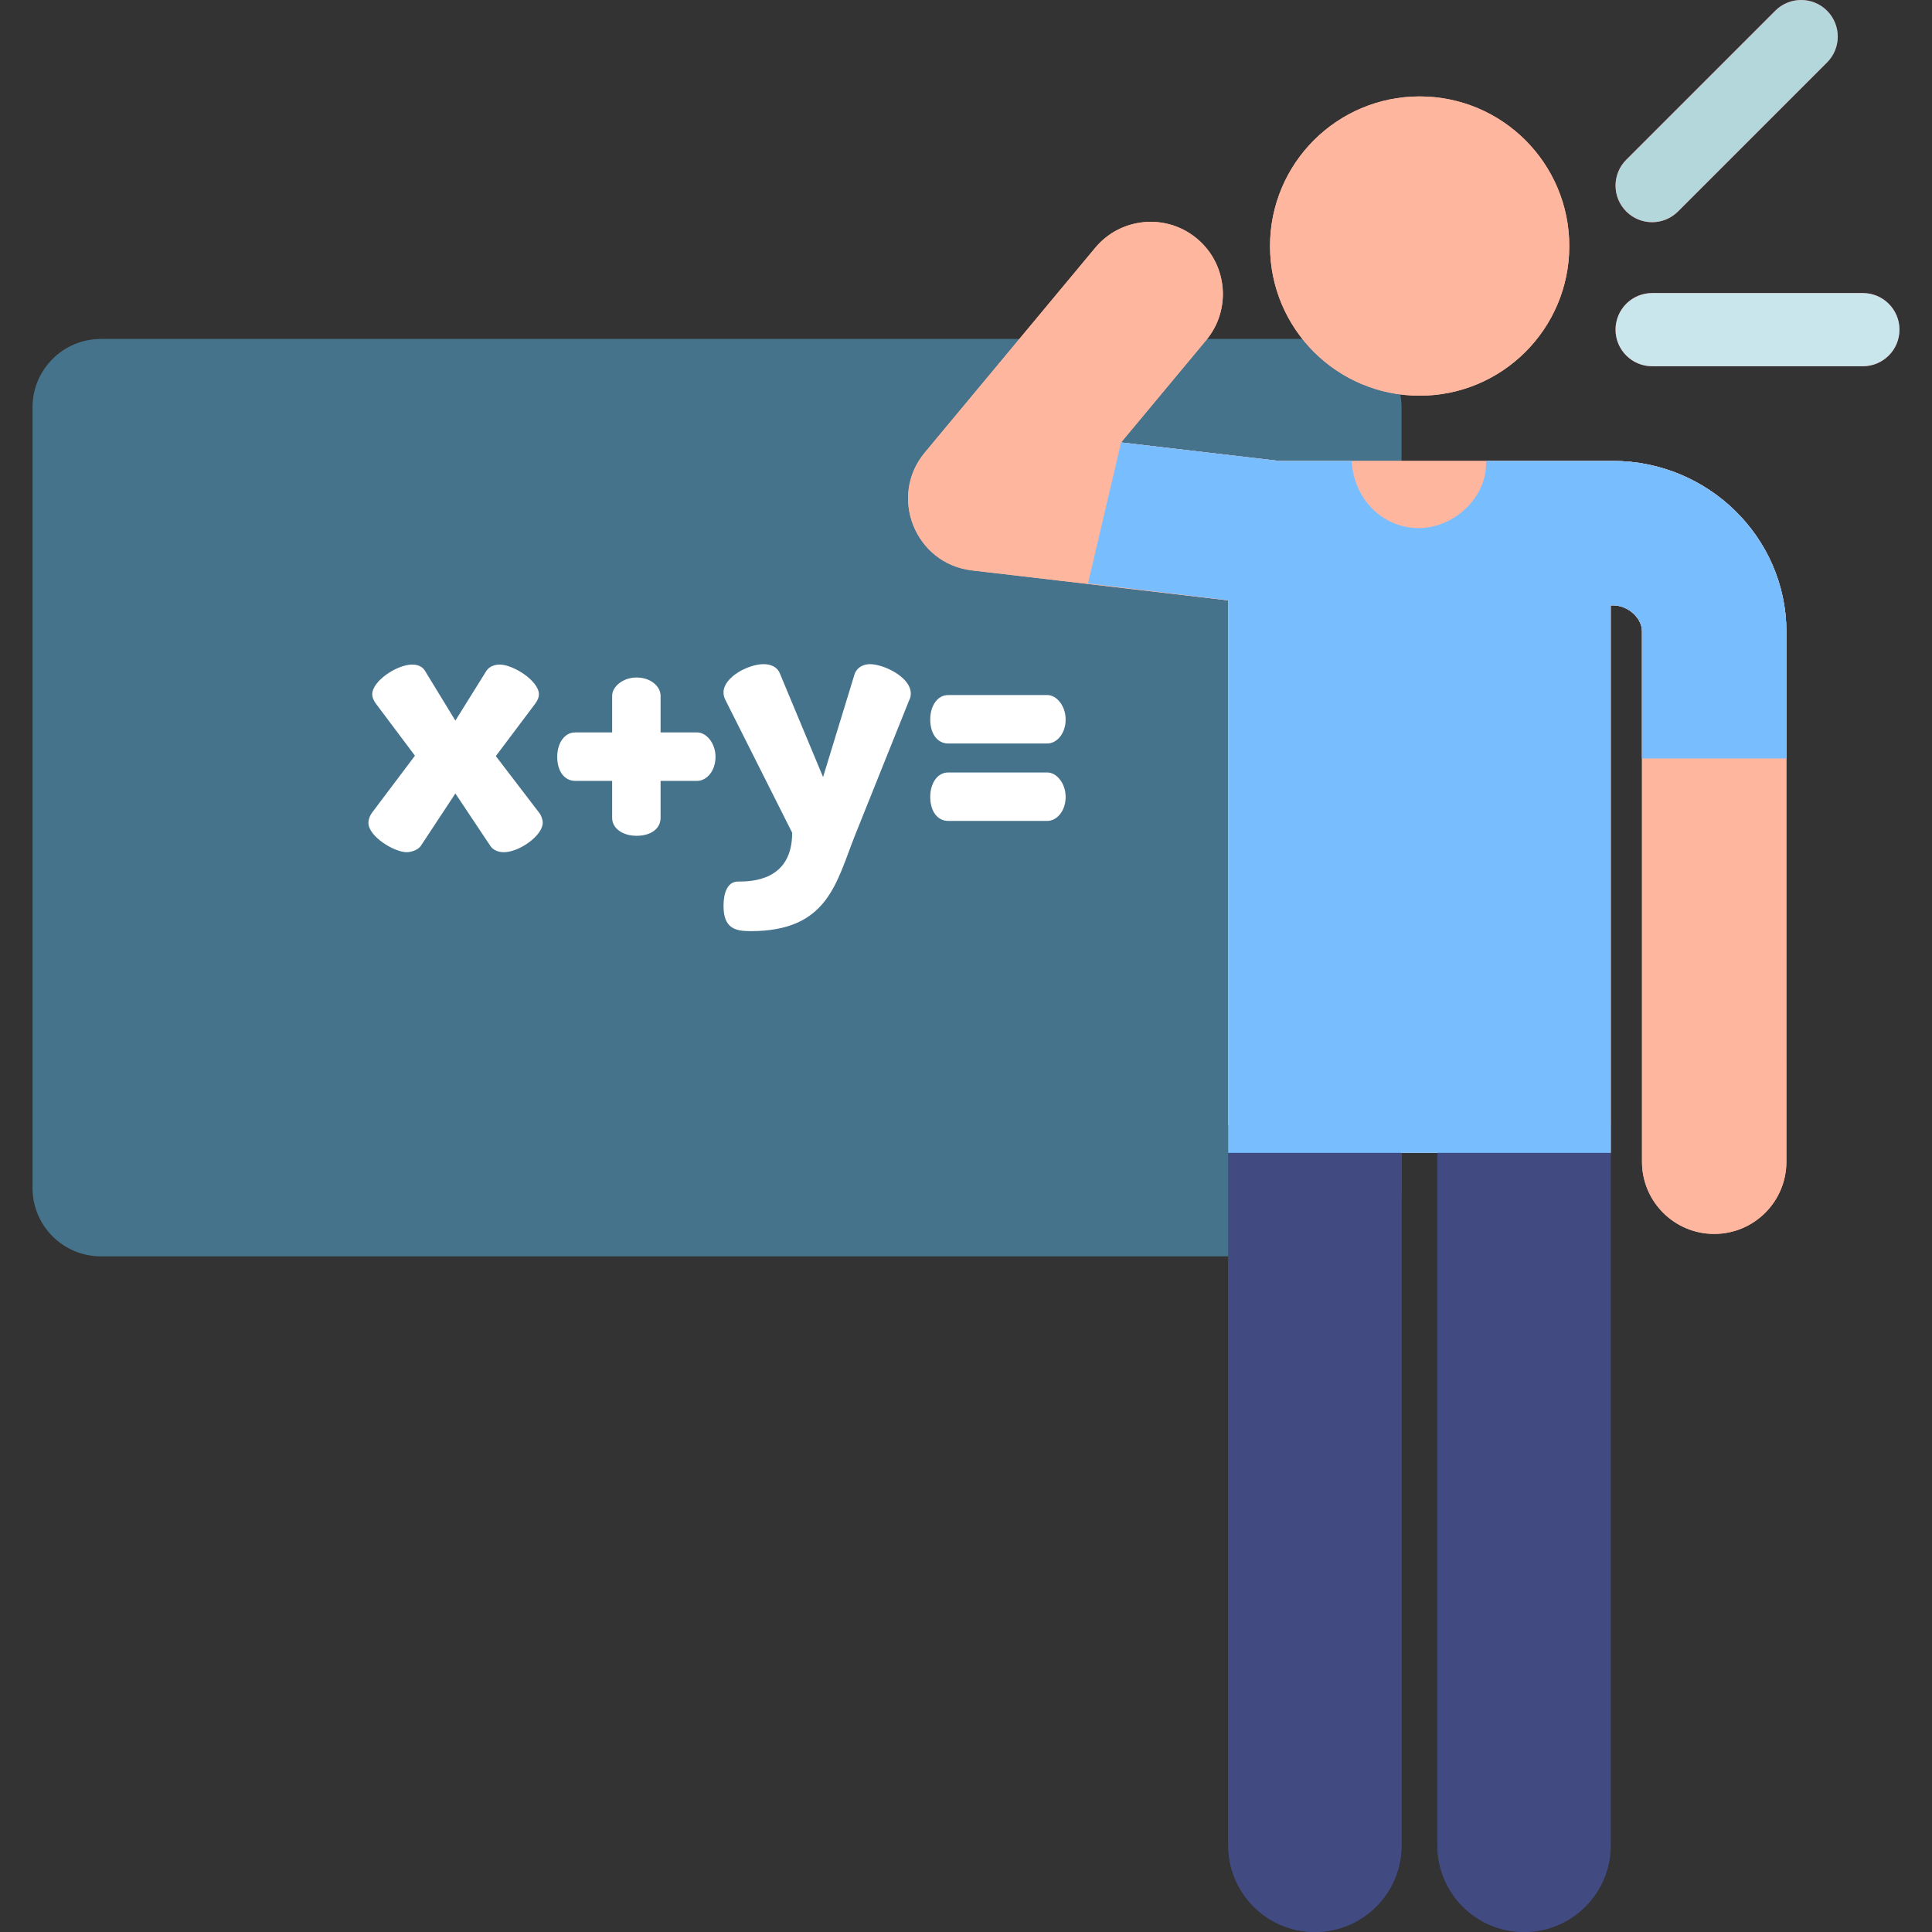 <?xml version="1.0" encoding="iso-8859-1"?>
<!-- Generator: Adobe Illustrator 19.0.0, SVG Export Plug-In . SVG Version: 6.00 Build 0)  -->
<svg version="1.1" id="Capa_1" xmlns="http://www.w3.org/2000/svg" xmlns:xlink="http://www.w3.org/1999/xlink" x="0px" y="0px"
	 viewBox="0 0 512 512" style="enable-background:new 0 0 512 512;" xml:space="preserve">
<rect x="0" y="0" width="512" height="512" fill="#333333" stroke="none"/>
<path style="fill:#46738C;" d="M353.323,332.939H26.719c-9.995,0-18.098-8.103-18.098-18.098V107.929
	c0-9.995,8.103-18.098,18.098-18.098h326.605c9.995,0,18.098,8.103,18.098,18.098v206.912
	C371.421,324.836,363.319,332.939,353.323,332.939z"/>
<g>
	<path style="fill:#FFFFFF;" d="M98.545,215.429l11.422-15.161l-10.31-13.746c-0.404-0.506-1.01-1.516-1.01-2.526
		c0-3.538,6.569-7.883,10.613-7.883c0.606,0,2.426,0.101,3.335,1.617l8.086,13.241l8.187-13.139
		c0.809-1.314,2.426-1.718,3.538-1.718c3.639,0,10.411,4.346,10.411,7.883c0,0.809-0.304,1.516-1.011,2.526l-10.411,13.848
		l11.522,15.06c0.404,0.506,0.909,1.617,0.909,2.627c0,3.336-6.165,7.782-10.309,7.782c-1.213,0-2.728-0.404-3.538-1.617
		l-9.299-13.949l-9.197,13.949c-0.809,1.112-2.627,1.617-3.74,1.617c-3.234,0-10.107-4.144-10.107-7.782
		C97.635,217.147,98.039,216.135,98.545,215.429z"/>
	<path style="fill:#FFFFFF;" d="M162.226,216.742v-9.804h-9.804c-2.83,0-4.751-2.526-4.751-6.368c0-3.639,1.921-6.469,4.751-6.469
		h9.804v-9.703c0-2.426,2.83-4.851,6.469-4.851c3.842,0,6.368,2.426,6.368,4.851v9.703h9.703c2.426,0,4.851,2.83,4.851,6.469
		c0,3.841-2.427,6.368-4.851,6.368h-9.703v9.804c0,2.83-2.526,4.75-6.368,4.75C165.056,221.493,162.226,219.572,162.226,216.742z"/>
	<path style="fill:#FFFFFF;" d="M192.246,185.511c-0.303-0.607-0.505-1.213-0.505-2.022c0-4.043,6.569-7.48,10.613-7.48
		c1.92,0,3.639,0.708,4.346,2.527l11.421,27.391l8.39-27.391c0.708-1.82,2.427-2.527,4.044-2.527c3.639,0,10.815,3.437,10.815,7.782
		c0,0.506-0.102,1.213-0.405,1.718l-14.351,35.781c-5.055,12.735-7.177,25.471-27.695,25.471c-4.043,0-7.176-0.708-7.176-6.671
		c0-3.437,1.01-6.469,3.841-6.469c3.639,0,14.352-0.202,14.352-12.937L192.246,185.511z"/>
	<path style="fill:#FFFFFF;" d="M251.276,184.196h26.279c2.427,0,4.851,2.83,4.851,6.469c0,3.841-2.426,6.367-4.851,6.367h-26.279
		c-2.83,0-4.751-2.526-4.751-6.367C246.525,187.026,248.446,184.196,251.276,184.196z M251.276,204.714h26.279
		c2.427,0,4.851,2.83,4.851,6.469c0,3.841-2.426,6.368-4.851,6.368h-26.279c-2.83,0-4.751-2.526-4.751-6.368
		C246.525,207.544,248.446,204.714,251.276,204.714z"/>
</g>
<path id="SVGCleanerId_0" style="fill:#FFB69E;" d="M473.412,200.999L473.412,200.999v-33.794
	c-0.126-24.841-20.754-45.051-45.985-45.051c-19.221,0-69.927,0-88.434,0l-41.898-4.899l22.555-27.097
	c6.76-8.122,5.657-20.186-2.466-26.946c-8.125-6.76-20.187-5.657-26.947,2.466l-45.147,54.24
	c-9.708,11.665-2.579,29.483,12.484,31.244l67.927,7.942v146.411h101.347V160.421h0.579c4.022,0,7.7,3.326,7.718,6.881v33.698
	v106.869c0,10.567,8.567,19.134,19.135,19.134c10.567,0,19.134-8.567,19.134-19.134L473.412,200.999z"/>
<circle style="fill:#FFB69E;" cx="376.224" cy="65.211" r="39.655"/>
<path id="SVGCleanerId_1" style="fill:#414B82;" d="M380.926,298.126V489.04c0,12.68,10.28,22.96,22.96,22.96
	c12.681,0,22.96-10.28,22.96-22.96V298.126H380.926z"/>
<path id="SVGCleanerId_2" style="fill:#414B82;" d="M325.501,298.126V489.04c0,12.68,10.28,22.96,22.96,22.96
	c12.681,0,22.96-10.28,22.96-22.96V298.126H325.501z"/>
<path id="SVGCleanerId_3" style="fill:#78BEFF;" d="M473.412,200.999v-33.794c-0.126-24.841-20.754-45.051-45.985-45.051h-33.623
	c0,0.001,0,0.002,0,0.003c0.431,9.608-8.485,17.792-17.791,17.792c-9.974,0-17.36-8.152-17.791-17.792c0-0.001,0-0.002,0-0.003
	h-19.227l-41.898-4.899l-8.766,37.361l37.173,4.458v146.442H426.85V160.421h0.579c4.022,0,7.7,3.326,7.718,6.881v33.698H473.412z"/>
<g>
	<path style="fill:#E64B55;" d="M493.682,97.058h-55.85c-5.356,0-9.697-4.341-9.697-9.697c0-5.355,4.341-9.697,9.697-9.697h55.85
		c5.356,0,9.697,4.341,9.697,9.697C503.379,92.716,499.038,97.058,493.682,97.058z"/>
	<path style="fill:#E64B55;" d="M430.976,56.045c-3.788-3.787-3.788-9.926,0-13.714L470.468,2.84c3.786-3.787,9.927-3.787,13.713,0
		c3.788,3.787,3.788,9.926,0,13.714l-39.491,39.491C440.902,59.832,434.761,59.832,430.976,56.045z"/>
</g>
<g>
	<path id="SVGCleanerId_0_1_" style="fill:#FFB69E;" d="M473.412,200.999L473.412,200.999v-33.794
		c-0.126-24.841-20.754-45.051-45.985-45.051c-19.221,0-69.927,0-88.434,0l-41.898-4.899l22.555-27.097
		c6.76-8.122,5.657-20.186-2.466-26.946c-8.125-6.76-20.187-5.657-26.947,2.466l-45.147,54.24
		c-9.708,11.665-2.579,29.483,12.484,31.244l67.927,7.942v146.411h101.347V160.421h0.579c4.022,0,7.7,3.326,7.718,6.881v33.698
		v106.869c0,10.567,8.567,19.134,19.135,19.134c10.567,0,19.134-8.567,19.134-19.134L473.412,200.999z"/>
</g>
<circle style="fill:#FFB69E;" cx="376.224" cy="65.211" r="39.655"/>
<g>
	<path id="SVGCleanerId_1_1_" style="fill:#414B82;" d="M380.926,298.126V489.04c0,12.68,10.28,22.96,22.96,22.96
		c12.681,0,22.96-10.28,22.96-22.96V298.126H380.926z"/>
</g>
<g>
	<path id="SVGCleanerId_2_1_" style="fill:#414B82;" d="M325.501,298.126V489.04c0,12.68,10.28,22.96,22.96,22.96
		c12.681,0,22.96-10.28,22.96-22.96V298.126H325.501z"/>
</g>
<g>
	<path id="SVGCleanerId_3_1_" style="fill:#78BEFF;" d="M473.412,200.999v-33.794c-0.126-24.841-20.754-45.051-45.985-45.051
		h-33.623c0,0.001,0,0.002,0,0.003c0.431,9.608-8.485,17.792-17.791,17.792c-9.974,0-17.36-8.152-17.791-17.792
		c0-0.001,0-0.002,0-0.003h-19.227l-41.898-4.899l-8.766,37.361l37.173,4.458v146.442H426.85V160.421h0.579
		c4.022,0,7.7,3.326,7.718,6.881v33.698H473.412z"/>
</g>
<path style="fill:#C8E6EB;" d="M493.682,97.058h-55.85c-5.356,0-9.697-4.341-9.697-9.697c0-5.355,4.341-9.697,9.697-9.697h55.85
	c5.356,0,9.697,4.341,9.697,9.697C503.379,92.716,499.038,97.058,493.682,97.058z"/>
<path style="fill:#B4D7DC;" d="M430.976,56.045c-3.788-3.787-3.788-9.926,0-13.714L470.468,2.84c3.786-3.787,9.927-3.787,13.713,0
	c3.788,3.787,3.788,9.926,0,13.714l-39.491,39.491C440.902,59.832,434.761,59.832,430.976,56.045z"/>
<g>
</g>
<g>
</g>
<g>
</g>
<g>
</g>
<g>
</g>
<g>
</g>
<g>
</g>
<g>
</g>
<g>
</g>
<g>
</g>
<g>
</g>
<g>
</g>
<g>
</g>
<g>
</g>
<g>
</g>
</svg>
